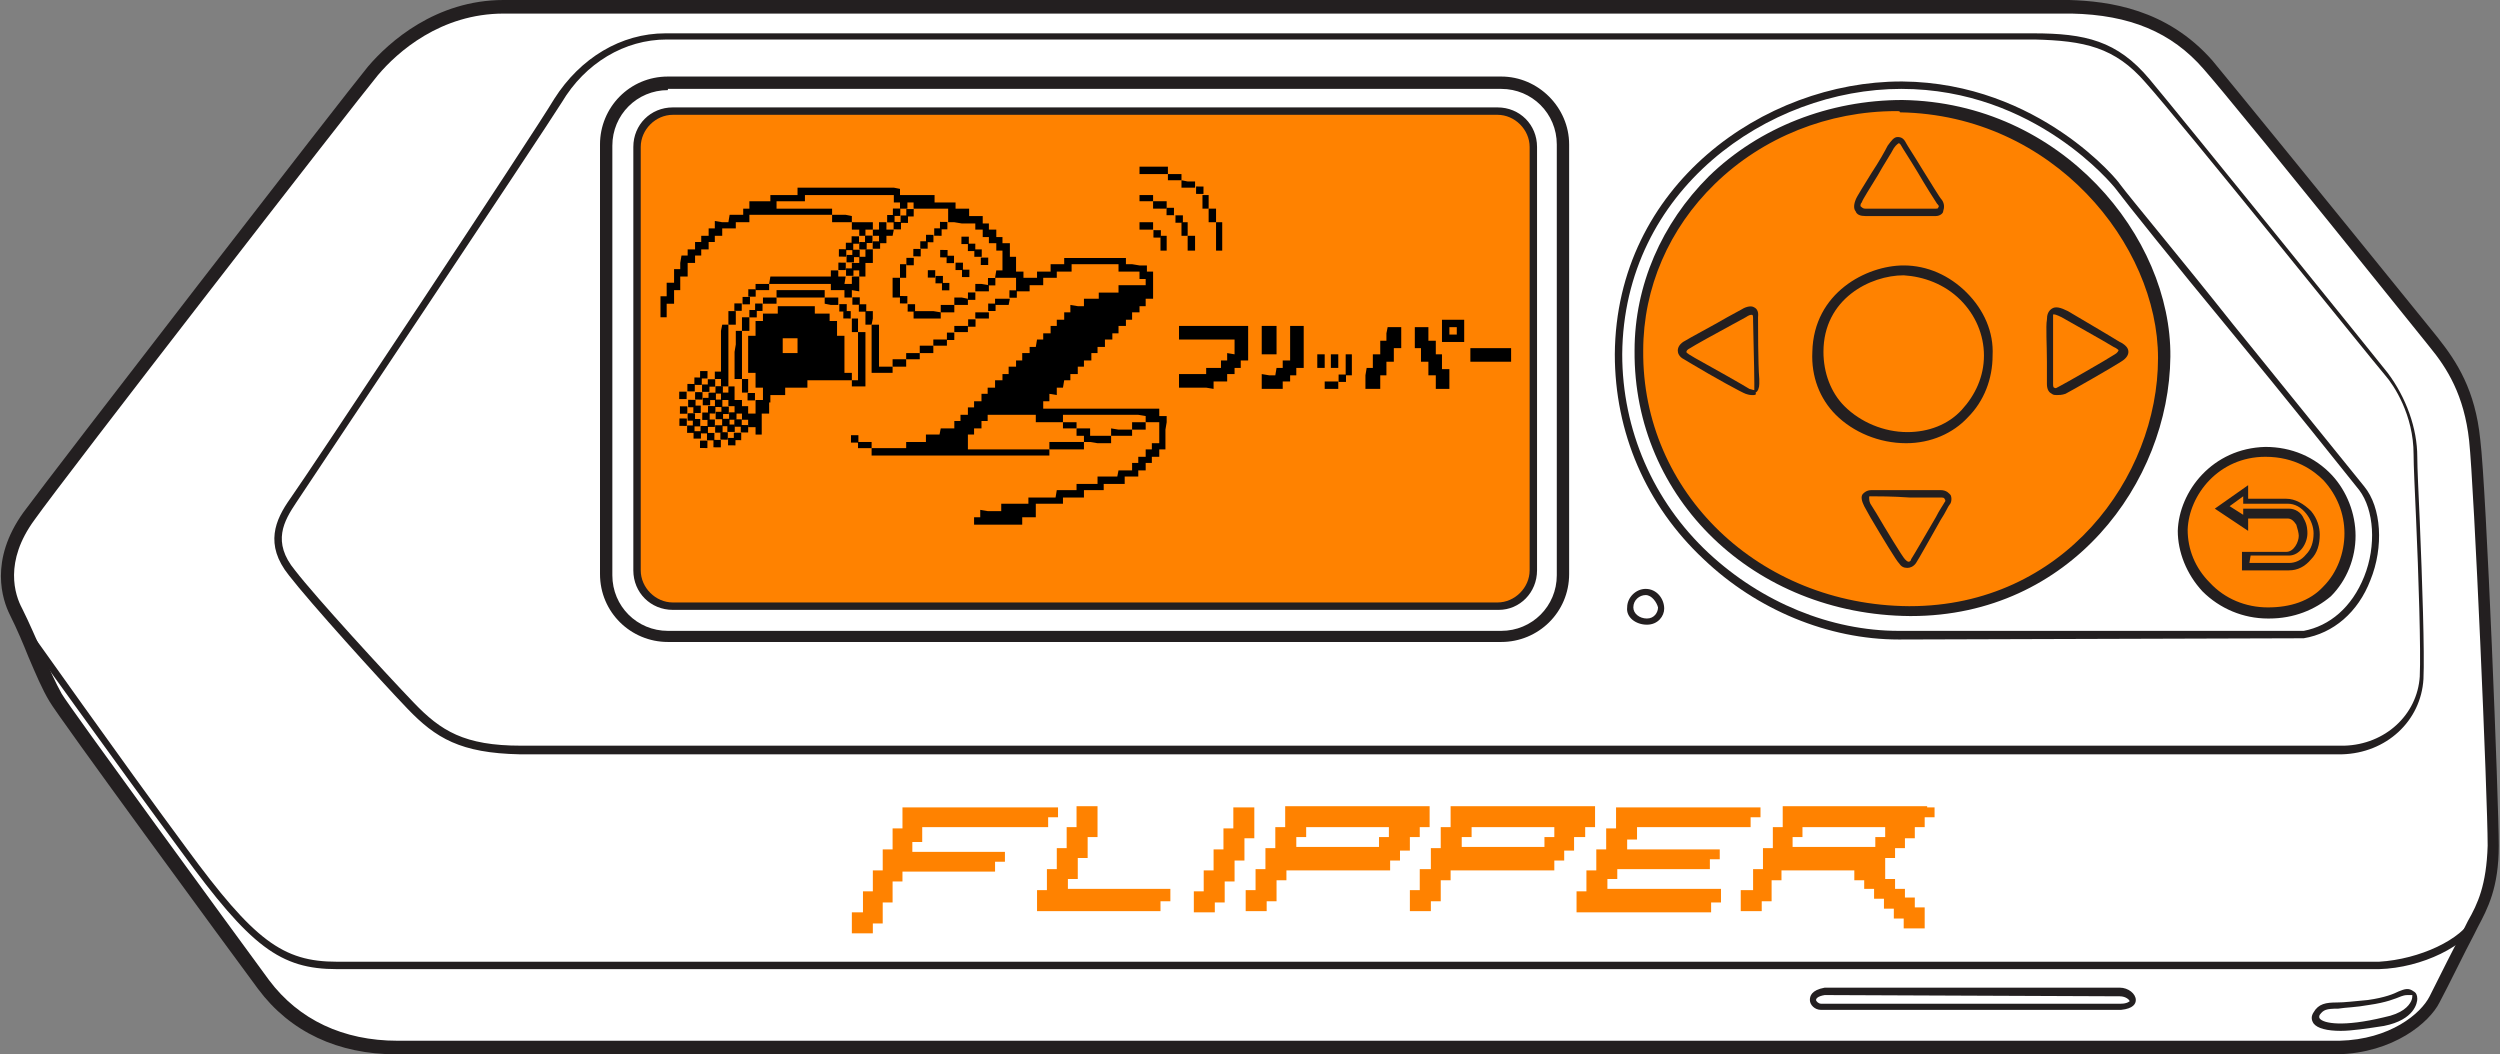 <?xml version="1.0" encoding="utf-8"?>
<!-- Generator: Adobe Illustrator 23.1.1, SVG Export Plug-In . SVG Version: 6.00 Build 0)  -->
<svg version="1.1" id="Слой_1" xmlns="http://www.w3.org/2000/svg" xmlns:xlink="http://www.w3.org/1999/xlink" x="0px" y="0px"
	 viewBox="0 0 202.5 85.4" style="enable-background:new 0 0 202.5 85.4;" xml:space="preserve">
<rect x="0" y="0" width="202.5" height="85.4" fill="#808080" stroke="none"/>
<style type="text/css">
	.st0{fill:#FFFFFF;}
	.st1{fill:#231F20;}
	.st2{fill:#FF8200;}
	.st3{display:none;}
	.st4{display:inline;fill:#FF8200;}
</style>
<g id="white">
	<g>
		<g>
			<path class="st0" d="M40.9,0.6h126.7c3.9,0.1,7.9,1,11.1,4.7C181.9,9,195.6,26,197,27.8s2.9,4.1,3.3,7.9
				c0.4,3.8,1.5,29.3,1.5,32.8c0,3.7-1.1,5.2-1.9,6.9c-0.8,1.5-2,4-2.8,5.5s-3.5,3.8-7.8,3.9H32.2c-4.6,0-8.4-1.7-10.9-5.1
				C18.8,76.4,5.1,57.5,4.5,56.5c-1-1.6-1.8-4.1-3.2-6.9c-0.9-1.8-1.3-4.6,1-7.8c2.4-3.2,25.8-33.6,27.9-36
				C32.3,3.3,35.9,0.5,40.9,0.6z"/>
			<path class="st1" d="M32.1,85.4c-4.7,0-8.6-1.8-11.2-5.3C18.6,77,4.6,57.9,4,56.8c-0.6-1-1.1-2.2-1.7-3.6c-0.4-1-0.9-2.2-1.5-3.4
				s-1.7-4.4,1.1-8.3c2.5-3.4,26-33.8,27.9-36.1c1.7-2,5.5-5.4,11-5.4h0.1h126.7c3.2,0.1,7.9,0.7,11.6,4.9c1.9,2.3,8.1,9.9,17.9,22
				l0.4,0.5c1.5,1.9,3,4.2,3.4,8.2c0.5,4,1.5,29.5,1.5,32.9c0,3.4-0.9,5.1-1.7,6.6c-0.1,0.2-0.2,0.4-0.3,0.6c-0.8,1.5-2,4-2.8,5.5
				c-0.8,1.6-3.7,4.1-8.3,4.2H32.2C32.2,85.4,32.1,85.4,32.1,85.4z M40.8,1.1c-5.1,0-8.6,3.1-10.2,5c-1.9,2.3-25.4,32.6-27.8,36
				c-2.5,3.4-1.6,6.1-1,7.2c0.6,1.2,1.1,2.4,1.6,3.5C4,54.2,4.5,55.3,5,56.2C5.5,57.1,19.3,76,21.8,79.4c2.4,3.2,6,4.9,10.4,4.9
				h157.3c4.1-0.1,6.6-2.2,7.3-3.6c0.8-1.6,2-4,2.8-5.5c0.1-0.2,0.2-0.4,0.3-0.6c0.8-1.4,1.5-2.9,1.6-6.1c0-3.9-1.1-29.1-1.5-32.8
				s-1.8-5.9-3.2-7.6l-0.4-0.5c-12.3-15.3-16.5-20.4-17.9-22c-2.6-3-6-4.4-10.7-4.5H41.1C40.9,1.1,40.8,1.1,40.8,1.1z"/>
		</g>
		<g>
			<path class="st1" d="M27.3,78.5c-4.6,0-7-1.8-12.6-9.5c-5.4-7.3-12.9-17.8-13-17.9l0.5-0.3c0.1,0.1,7.5,10.6,12.9,17.9
				c5.5,7.5,7.8,9.2,12.2,9.2h165.4c3.3-0.2,6.7-1.8,7.6-3.6l0.5,0.3c-1,2-4.6,3.8-8.1,3.9H27.3z"/>
		</g>
		<g>
			<path class="st0" d="M164.8,2.9c4,0,6.6,0.5,9.2,3.6s18,22.2,19.3,23.8c1.3,1.6,2.4,4,2.4,6.6s0.6,14.8,0.4,18
				c-0.2,3.3-2.9,5.7-6.4,5.8H42c-4.7-0.1-6.7-1.3-8.9-3.6c-2.2-2.4-7.9-8.5-9.6-10.7c-1.9-2.4-1-4.2,0.1-5.9
				C24.9,38.9,43.4,11,45.2,8.1c1.7-2.8,4.9-5.2,8.8-5.2L164.8,2.9z"/>
			<path class="st1" d="M42.1,61.1c-4.8-0.1-6.8-1.3-9.1-3.7s-7.9-8.6-9.6-10.8c-2-2.5-1.1-4.5,0.1-6.2C24.8,38.6,43.3,10.7,44.9,8
				c2.1-3.3,5.4-5.3,9-5.3l0,0h110.8c4.2,0,6.8,0.6,9.4,3.7c2.6,3.1,18.2,22.4,19.3,23.8c1.5,2,2.4,4.5,2.4,6.8
				c0,0.9,0.1,2.9,0.2,5.2c0.2,4.8,0.4,10.7,0.3,12.8c-0.2,3.4-3,6-6.6,6.1H42.1z M54,3.2c-3.4,0-6.6,1.9-8.5,5.1
				C43.8,11,25.2,38.9,24,40.7c-1,1.5-2,3.2-0.1,5.5c1.7,2.2,7.3,8.3,9.6,10.7c2.2,2.3,4.1,3.5,8.7,3.5h147.7
				c3.3-0.1,5.9-2.5,6.1-5.6c0.1-2.1-0.1-8.3-0.3-12.8c-0.1-2.3-0.2-4.3-0.2-5.2c0-3.2-1.6-5.6-2.3-6.4C192,29,176.5,9.7,173.8,6.7
				c-2.5-2.9-5-3.4-9-3.5L54,3.2L54,3.2z"/>
		</g>
		<g>
			<path class="st0" d="M191.3,39.6c2.5,3.2,0.8,11-4.7,11.9h-32.8c-11.3-0.1-22.8-9.4-22.7-22.7S142.7,7,154.1,7
				c10.4,0.1,16.8,7.3,17.4,8.2C173.4,17.7,189.1,36.8,191.3,39.6z"/>
			<path class="st1" d="M153.8,51.8c-5.7,0-11.5-2.4-15.8-6.5c-4.7-4.4-7.2-10.3-7.2-16.6C130.9,15,142.9,6.6,154,6.6h0.1
				c11.1,0.1,17.6,8.2,17.6,8.3c0.9,1.2,5,6.1,9.2,11.4c4.6,5.7,9.4,11.6,10.6,13.1l0,0c1.4,1.7,1.6,4.9,0.5,7.6
				c-1,2.6-3,4.3-5.4,4.7L153.8,51.8z M154,7.2c-10.8,0-22.5,8.2-22.6,21.5c0,6.1,2.5,11.9,7,16.1c4.3,4,9.9,6.3,15.4,6.3h32.8
				c2.1-0.4,3.9-1.9,4.9-4.4s0.8-5.4-0.4-7l0,0c-1.2-1.5-5.9-7.4-10.6-13.1c-4.3-5.2-8.3-10.2-9.2-11.4
				C171.2,15.1,164.9,7.2,154,7.2L154,7.2z"/>
		</g>
		<g>
			<path class="st0" d="M147.8,80.3h23.9c0.9,0,1.8,1.1,0.1,1.2h-24.3C146.8,81.5,146.2,80.6,147.8,80.3z"/>
			<path class="st1" d="M147.5,81.8c-0.5,0-0.9-0.4-0.9-0.8c0-0.3,0.1-0.8,1.2-1l0,0h23.9c0.7,0,1.3,0.5,1.3,1
				c0,0.3-0.2,0.7-1.2,0.8H147.5z M147.8,80.6c-0.6,0.1-0.7,0.3-0.7,0.4s0.2,0.3,0.4,0.3h24.3c0.5,0,0.7-0.2,0.7-0.2
				c0-0.1-0.3-0.4-0.8-0.4L147.8,80.6z"/>
		</g>
		<g>
			<path class="st0" d="M195.4,80.4c0.3,0.1,0.3,1.7-2.4,2.3c-4.1,1-6,0.3-5.4-0.7s1.3-0.4,4.2-0.9S194.7,80,195.4,80.4z"/>
			<path class="st1" d="M189.6,83.5c-1.1,0-1.9-0.2-2.2-0.6c-0.2-0.3-0.2-0.6,0-0.9c0.4-0.7,1-0.8,1.9-0.8c0.6,0,1.4-0.1,2.5-0.2
				c1.4-0.2,2.1-0.5,2.5-0.7c0.5-0.2,0.8-0.3,1.2,0c0.2,0.1,0.3,0.3,0.3,0.6c0,0.3-0.2,1.7-2.7,2.2
				C191.8,83.3,190.5,83.5,189.6,83.5z M195,80.6c-0.1,0-0.2,0-0.5,0.1c-0.5,0.2-1.2,0.5-2.6,0.7c-1.1,0.2-1.9,0.2-2.5,0.3
				c-1,0-1.2,0.1-1.5,0.5c-0.1,0.2,0,0.3,0,0.3c0.3,0.4,1.9,0.7,5.2-0.1c1.5-0.3,2-0.9,2.2-1.3c0.1-0.2,0.1-0.4,0.1-0.5
				C195.2,80.6,195.1,80.6,195,80.6z"/>
		</g>
		<g>
			<path class="st2" d="M154,8.6c12.2,0.2,21.3,10.3,21.3,20.4c-0.1,10.6-8.5,20.6-20.7,20.6c-12.2-0.1-22-9.2-21.9-21.1
				C132.8,17.1,142.7,8.4,154,8.6z"/>
			<path class="st1" d="M154.8,49.9h-0.1c-12.6-0.1-22.4-9.5-22.3-21.5c0-5.3,2.2-10.3,6-14.1c4.1-4,9.8-6.2,15.7-6.2l0,0
				c12.9,0.2,21.8,11.1,21.7,20.8C175.7,39.1,167.7,49.9,154.8,49.9z M153.6,9c-5.5,0-10.8,2.1-14.7,5.9c-3.7,3.6-5.8,8.4-5.8,13.5
				c-0.1,11.5,9.4,20.6,21.5,20.7h0.1c12.4,0,20.1-10.4,20.1-20.1c0-9.2-8.5-19.7-20.9-19.9C153.9,9,153.8,9,153.6,9z"/>
		</g>
		<g>
			<path class="st2" d="M183.4,36.5c4.3,0,6.9,3.5,6.9,6.7c0,3.1-2.2,6.4-6.6,6.4c-4.2-0.1-6.9-3.5-6.9-6.7
				C176.9,39.7,179.6,36.6,183.4,36.5z"/>
			<path class="st1" d="M183.8,50.1h-0.1c-2,0-3.9-0.8-5.3-2.2c-1.3-1.4-2-3.2-2-4.9c0.1-3.2,2.8-6.7,7.1-6.8l0,0
				c2.1,0,4,0.8,5.4,2.3c1.2,1.3,1.9,3.1,1.9,4.9c0,1.8-0.7,3.6-2,4.9C187.5,49.4,185.8,50.1,183.8,50.1z M183.5,37L183.5,37
				c-3.8,0-6.2,3.1-6.3,5.9c0,1.6,0.6,3.1,1.8,4.3c1.2,1.3,2.9,2,4.7,2s3.4-0.5,4.5-1.7c1.1-1.1,1.7-2.7,1.7-4.3s-0.6-3.1-1.7-4.3
				C187.4,38.1,185.9,37,183.5,37z"/>
		</g>
		<g>
			<path class="st1" d="M154.5,46c-0.3,0-0.5-0.1-0.7-0.4c-0.2-0.2-1.3-2-2.3-3.7L151,41c-0.2-0.4-0.3-0.8-0.1-1
				c0.1-0.1,0.3-0.3,0.7-0.3s1.8,0,3.1,0c1.1,0,2.2,0,2.5,0c0.5,0,0.7,0.3,0.8,0.4c0.1,0.2,0.1,0.6-0.1,0.8
				c-0.1,0.1-0.3,0.6-0.7,1.2c-0.9,1.6-1.8,3.2-2,3.5S154.7,46,154.5,46L154.5,46z M151.5,40.2c-0.1,0-0.1,0-0.1,0.1s0,0.3,0.1,0.5
				l0.5,0.8c0.7,1.2,2.1,3.5,2.3,3.7c0.1,0.1,0.2,0.2,0.3,0.2l0,0c0.1,0,0.2-0.1,0.2-0.2c0.2-0.3,1.3-2.2,2-3.4
				c0.3-0.6,0.6-1,0.7-1.2c0.1-0.1,0.1-0.2,0-0.3c0-0.1-0.2-0.1-0.3-0.1c-0.3,0-1.3,0-2.5,0C153.3,40.2,152,40.2,151.5,40.2
				L151.5,40.2L151.5,40.2z"/>
		</g>
		<g>
			<path class="st1" d="M142,32c-0.2,0-0.3,0-0.6-0.1s-2.5-1.3-4.5-2.5l-0.5-0.3c-0.4-0.2-0.5-0.5-0.5-0.7c0-0.3,0.2-0.6,0.6-0.8
				c0.3-0.2,2.2-1.2,3.4-1.9l1.1-0.6c0.3-0.2,0.8-0.4,1.1-0.2c0.4,0.2,0.3,0.7,0.3,0.8c0,0.6,0,3.8,0.1,5v0.4c0,0.3-0.1,0.6-0.3,0.7
				C142.3,32,142.1,32,142,32z M141.9,25.5c-0.1,0-0.2,0-0.5,0.2l-1.1,0.6c-1.3,0.7-3.1,1.7-3.4,1.9c-0.2,0.1-0.3,0.2-0.3,0.3
				c0,0.1,0.1,0.1,0.2,0.2l0.5,0.3c1.1,0.6,4.1,2.3,4.4,2.5c0.3,0.1,0.4,0.1,0.4,0.1s0-0.1,0-0.2V31c0-1.2-0.1-4.4-0.1-5h0.3H142
				C142,25.6,142,25.5,141.9,25.5L141.9,25.5z"/>
		</g>
		<g>
			<path class="st1" d="M166.6,32c-0.1,0-0.3,0-0.4-0.1c-0.2-0.1-0.4-0.3-0.4-0.8c0-0.3,0-1,0-1.8c0-1.3-0.1-2.9,0-3.4l0,0
				c0-0.4,0.1-0.7,0.4-0.9c0.3-0.2,0.7-0.1,1.3,0.2c0.5,0.3,3.4,2,4.2,2.5l0.2,0.1c0.3,0.2,0.5,0.4,0.5,0.7c0,0.2-0.1,0.5-0.6,0.8
				c-0.6,0.4-4.1,2.4-4.5,2.6C167,32,166.8,32,166.6,32z M166.3,25.9c0,0.6,0,2.1,0,3.4c0,0.8,0,1.5,0,1.8c0,0.1,0,0.3,0.1,0.3
				c0.1,0.1,0.2,0,0.4-0.1c0.4-0.2,3.9-2.2,4.5-2.6c0.2-0.1,0.3-0.3,0.3-0.3c0-0.1-0.1-0.1-0.2-0.2l-0.2-0.1
				c-0.8-0.5-3.7-2.1-4.2-2.4c-0.4-0.2-0.7-0.3-0.7-0.2C166.3,25.5,166.3,25.7,166.3,25.9L166.3,25.9z"/>
		</g>
		<g>
			<path class="st1" d="M156.8,17.5L156.8,17.5c-0.3,0-4,0-5.2,0h-0.5c-0.4,0-0.7-0.1-0.8-0.4c-0.1-0.1-0.2-0.4,0-0.9
				c0.1-0.3,0.7-1.2,1.3-2.2c0.6-0.9,1.1-1.8,1.3-2.2c0.3-0.4,0.5-0.7,0.8-0.7s0.5,0.1,0.7,0.5c0.1,0.2,0.7,1.1,1.3,2.1
				c0.7,1.1,1.4,2.3,1.6,2.5c0.2,0.3,0.2,0.6,0.1,0.9C157.4,17.3,157.1,17.5,156.8,17.5z M151.1,16.9h0.5c2.3,0,5,0,5.2,0
				c0.1,0,0.2,0,0.2-0.1c0.1-0.1,0-0.2-0.1-0.3c-0.2-0.3-0.9-1.4-1.6-2.6c-0.6-1-1.2-1.9-1.3-2.1c-0.1-0.2-0.2-0.2-0.2-0.2l0,0
				c0,0-0.2,0.1-0.4,0.4c-0.2,0.4-0.8,1.3-1.3,2.2c-0.6,1-1.2,1.9-1.3,2.2c-0.1,0.1-0.1,0.2-0.1,0.3C150.9,16.9,151,16.9,151.1,16.9
				L151.1,16.9z"/>
		</g>
		<g>
			<path class="st1" d="M185.4,46.2L185.4,46.2h-3.8v-1.5h3.6l0,0c0.6,0,1-0.8,1-1.3c0-0.2-0.1-0.6-0.2-0.9
				c-0.2-0.3-0.4-0.5-0.7-0.5h-3.2v1l-2.7-1.8l2.7-1.9v1.1h3.1c0.7,0,1.4,0.4,2,1c0.5,0.6,0.7,1.3,0.7,1.9c0,0.8-0.2,1.5-0.7,2
				C186.7,45.9,186.1,46.2,185.4,46.2z M182.2,45.6h3.2l0,0c0.5,0,1-0.2,1.4-0.7c0.4-0.4,0.6-1,0.6-1.7c0-0.5-0.2-1.1-0.6-1.6
				c-0.4-0.5-0.9-0.8-1.5-0.8h-3.6v-0.6l-1.1,0.8l1.1,0.7v-0.5h3.7c0.5,0,1,0.3,1.2,0.8c0.3,0.5,0.3,1,0.3,1.2
				c0,0.8-0.6,1.8-1.5,1.8l0,0h-3.1L182.2,45.6z"/>
		</g>
		<g>
			<path class="st0" d="M133.3,47.9c0.7,0,1.3,0.7,1.3,1.3c0,0.5-0.4,1.2-1.2,1.1s-1.4-0.5-1.4-1.2C132,48.5,132.5,47.9,133.3,47.9z
				"/>
			<path class="st1" d="M133.4,50.6L133.4,50.6c-0.9,0-1.7-0.6-1.6-1.4c0-0.8,0.7-1.5,1.5-1.5l0,0l0,0c0.9,0,1.5,0.8,1.5,1.6
				C134.8,49.9,134.3,50.6,133.4,50.6z M133.3,48.2c-0.5,0-1,0.4-1,1c0,0.5,0.5,0.9,1.1,0.9l0,0c0.6,0,0.9-0.5,0.9-0.9
				C134.2,48.8,133.8,48.2,133.3,48.2L133.3,48.2z"/>
		</g>
		<g>
			<path class="st1" d="M154.4,35.9L154.4,35.9c-2.2,0-4.3-0.9-5.7-2.3c-1.3-1.3-2-3.1-1.9-5.1c0.1-4.8,4.4-7,7.4-7l0,0l0,0
				c1.9,0,3.7,0.8,5.1,2.2c1.4,1.4,2.2,3.2,2.1,5.1c0,1.9-0.7,3.7-2,5C158.2,35.1,156.4,35.9,154.4,35.9z M154.2,22.3L154.2,22.3
				c-2.7,0-6.5,1.9-6.5,6.2c0,1.7,0.6,3.3,1.7,4.4c1.3,1.3,3.2,2.1,5.1,2.1l0,0c1.7,0,3.3-0.6,4.4-1.8c1.1-1.2,1.8-2.7,1.8-4.4
				c0-1.7-0.7-3.3-1.9-4.5C157.5,23,155.8,22.4,154.2,22.3z"/>
		</g>
		<g>
			<path class="st0" d="M121.6,51.5H54.1c-2.7,0-5-2.2-5-5V11.7c0-2.7,2.2-5,5-5h67.5c2.7,0,5,2.2,5,5v34.8
				C126.6,49.3,124.4,51.5,121.6,51.5z"/>
			<path class="st1" d="M121.6,52H54.1c-3,0-5.5-2.4-5.5-5.5V11.7c0-3,2.4-5.5,5.5-5.5h67.5c3,0,5.5,2.5,5.5,5.5v34.8
				C127.1,49.6,124.6,52,121.6,52z M54.1,7.3c-2.5,0-4.5,2-4.5,4.5v34.8c0,2.5,2,4.5,4.5,4.5h67.5c2.5,0,4.5-2,4.5-4.5V11.7
				c0-2.5-2-4.5-4.5-4.5H54.1V7.3z"/>
		</g>
		<g>
			<path class="st2" d="M121.4,49.1H54.5c-1.6,0-2.9-1.3-2.9-2.9V11.9c0-1.6,1.3-2.9,2.9-2.9h66.8c1.6,0,2.9,1.3,2.9,2.9v34.3
				C124.3,47.8,123,49.1,121.4,49.1z"/>
			<path class="st1" d="M121.4,49.4H54.5c-1.8,0-3.2-1.4-3.2-3.2V11.9c0-1.8,1.4-3.2,3.2-3.2h66.8c1.8,0,3.2,1.4,3.2,3.2v34.3
				C124.5,48,123.1,49.4,121.4,49.4z M54.5,9.3c-1.4,0-2.6,1.2-2.6,2.6v34.3c0,1.4,1.2,2.6,2.6,2.6h66.8c1.4,0,2.6-1.2,2.6-2.6V11.9
				c0-1.4-1.2-2.6-2.6-2.6C121.3,9.3,54.5,9.3,54.5,9.3z"/>
		</g>
	</g>
	<g id="dolphin_1_">
		<g>
			<polygon points="86.7,35.8 86.1,35.8 85.6,35.8 85,35.8 85,36.4 85.6,36.4 86.1,36.4 86.7,36.4 87.2,36.4 87.8,36.4 87.8,35.8 
				87.2,35.8 			"/>
		</g>
		<g>
			<polygon points="70,35.8 69.5,35.8 69.5,36.3 70,36.3 70.6,36.3 70.6,35.8 			"/>
		</g>
		<g>
			<rect x="59" y="35.5" transform="matrix(5.134373e-03 -1 1 5.134373e-03 23.169 94.89)" width="0.6" height="0.6"/>
		</g>
		<g>
			<rect x="57.8" y="35.6" transform="matrix(5.134373e-03 -1 1 5.134373e-03 21.891 93.848)" width="0.6" height="0.6"/>
		</g>
		<g>
			<rect x="56.7" y="35.6" transform="matrix(5.134373e-03 -1 1 5.134373e-03 20.808 92.806)" width="0.6" height="0.6"/>
		</g>
		<g>
			<polygon points="88.9,35.3 88.3,35.3 88.3,34.7 87.8,34.7 87.2,34.7 87.2,35.3 87.8,35.3 87.8,35.8 88.3,35.8 88.9,35.9 
				89.5,35.9 90,35.9 90,35.3 89.5,35.3 			"/>
		</g>
		<g>
			<rect x="68.9" y="35.2" transform="matrix(5.134373e-03 -1 1 5.134373e-03 33.375 104.57)" width="0.6" height="0.6"/>
		</g>
		<g>
			<rect x="59.4" y="35" transform="matrix(5.134373e-03 -1 1 5.134373e-03 24.133 94.871)" width="0.6" height="0.6"/>
		</g>
		<g>
			<rect x="58.4" y="35" transform="matrix(5.134373e-03 -1 1 5.134373e-03 23.051 93.829)" width="0.6" height="0.6"/>
		</g>
		<g>
			<rect x="57.2" y="35.1" transform="matrix(5.134373e-03 -1 1 5.134373e-03 21.87 92.687)" width="0.6" height="0.6"/>
		</g>
		<g>
			<rect x="56.2" y="35" transform="matrix(5.134373e-03 -1 1 5.134373e-03 20.888 91.546)" width="0.6" height="0.6"/>
		</g>
		<g>
			<polygon points="90.6,34.8 90,34.7 90,35.3 90.6,35.3 91.1,35.3 91.7,35.3 91.7,34.8 91.1,34.8 			"/>
		</g>
		<g>
			<rect x="60" y="34.4" transform="matrix(5.134373e-03 -1 1 5.134373e-03 25.294 94.85)" width="0.6" height="0.6"/>
		</g>
		<g>
			<rect x="59" y="34.4" transform="matrix(5.134373e-03 -1 1 5.134373e-03 24.212 93.808)" width="0.6" height="0.6"/>
		</g>
		<g>
			<rect x="57.9" y="34.5" transform="matrix(5.134373e-03 -1 1 5.134373e-03 23.13 92.766)" width="0.6" height="0.6"/>
		</g>
		<g>
			<rect x="56.7" y="34.5" transform="matrix(5.134373e-03 -1 1 5.134373e-03 21.951 91.625)" width="0.6" height="0.6"/>
		</g>
		<g>
			<rect x="55.7" y="34.5" transform="matrix(5.134373e-03 -1 1 5.134373e-03 20.869 90.583)" width="0.6" height="0.6"/>
		</g>
		<g>
			<polygon points="91.7,34.2 91.7,34.8 92.2,34.8 92.8,34.8 92.8,34.2 92.2,34.2 			"/>
		</g>
		<g>
			<polygon points="86.7,34.7 87.2,34.7 87.2,34.2 86.7,34.2 86.1,34.2 86.1,34.7 			"/>
		</g>
		<g>
			<rect x="59.5" y="33.9" transform="matrix(5.134373e-03 -1 1 5.134373e-03 25.274 93.889)" width="0.6" height="0.6"/>
		</g>
		<g>
			<rect x="58.5" y="34" transform="matrix(5.134373e-03 -1 1 5.134373e-03 24.191 92.847)" width="0.6" height="0.6"/>
		</g>
		<g>
			<rect x="57.3" y="34" transform="matrix(5.134373e-03 -1 1 5.134373e-03 23.01 91.705)" width="0.6" height="0.6"/>
		</g>
		<g>
			<rect x="56.1" y="33.9" transform="matrix(5.134373e-03 -1 1 5.134373e-03 21.93 90.464)" width="0.6" height="0.6"/>
		</g>
		<g>
			<rect x="55.1" y="33.9" transform="matrix(5.134373e-03 -1 1 5.134373e-03 20.848 89.422)" width="0.6" height="0.6"/>
		</g>
		<g>
			<rect x="59" y="33.4" transform="matrix(5.134373e-03 -1 1 5.134373e-03 25.352 92.826)" width="0.6" height="0.6"/>
		</g>
		<g>
			<rect x="58" y="33.4" transform="matrix(5.134373e-03 -1 1 5.134373e-03 24.27 91.784)" width="0.6" height="0.6"/>
		</g>
		<g>
			<rect x="56.9" y="33.4" transform="matrix(5.134373e-03 -1 1 5.134373e-03 23.19 90.743)" width="0.6" height="0.6"/>
		</g>
		<g>
			<rect x="55.7" y="33.4" transform="matrix(5.134373e-03 -1 1 5.134373e-03 22.01 89.601)" width="0.6" height="0.6"/>
		</g>
		<g>
			<polygon points="93.9,33.1 93.3,33.1 92.8,33.1 92.2,33.1 91.7,33.1 91.1,33.1 90.6,33.1 90,33.1 89.5,33.1 88.9,33.1 88.4,33.1 
				87.8,33.1 87.2,33.1 86.7,33.1 86.1,33.1 85.6,33.1 85,33.1 84.5,33.1 84.5,32.5 85,32.5 85,31.9 85.6,32 85.6,31.4 86.1,31.4 
				86.2,30.8 86.7,30.8 86.7,30.3 87.3,30.3 87.3,29.7 87.8,29.7 87.8,29.2 88.4,29.2 88.4,28.6 88.9,28.6 88.9,28.1 89.5,28.1 
				89.5,27.5 90.1,27.5 90.1,27 90.6,27 90.6,26.4 91.2,26.4 91.2,25.9 91.7,25.9 91.7,25.3 92.3,25.3 92.3,24.8 92.8,24.8 
				92.8,24.2 93.4,24.2 93.4,23.7 93.4,23.1 93.4,22.6 93.4,22 92.9,22 92.9,21.5 92.3,21.5 91.7,21.4 91.2,21.4 91.2,20.9 
				90.6,20.9 90.1,20.9 89.5,20.9 89,20.9 88.4,20.9 87.9,20.9 87.3,20.9 86.8,20.9 86.2,20.9 86.2,21.4 85.6,21.4 85.1,21.4 
				85.1,22 84.5,22 84,22 84,22.5 83.4,22.5 82.9,22.5 82.9,22 82.3,22 82.3,21.4 82.3,20.8 81.8,20.8 81.8,20.3 81.8,19.7 
				81.2,19.7 81.2,19.2 80.7,19.2 80.7,18.6 80.1,18.6 80.1,18.1 79.6,18.1 79.6,17.5 79,17.5 78.5,17.5 78.5,16.9 77.9,16.9 
				77.4,16.9 77.4,16.4 76.8,16.4 76.2,16.4 75.7,16.4 75.7,15.8 75.1,15.8 74.6,15.8 74,15.8 73.5,15.8 72.9,15.8 72.9,15.3 
				72.4,15.2 71.8,15.2 71.3,15.2 70.7,15.2 70.2,15.2 69.6,15.2 69,15.2 68.5,15.2 67.9,15.2 67.4,15.2 66.8,15.2 66.3,15.2 
				65.7,15.2 65.2,15.2 64.6,15.2 64.6,15.8 64,15.8 63.5,15.8 62.9,15.8 62.4,15.8 62.4,16.3 61.8,16.3 61.3,16.3 60.7,16.3 
				60.7,16.9 60.2,16.9 60.2,17.4 59.6,17.4 59.1,17.4 59,18 58.5,18 57.9,17.9 57.9,18.5 57.4,18.5 57.4,19.1 56.8,19.1 56.8,19.6 
				56.3,19.6 56.3,20.2 55.7,20.2 55.7,20.7 55.2,20.7 55.1,21.3 55.1,21.8 54.6,21.8 54.6,22.4 54.6,22.9 54,22.9 54,23.5 54,24 
				53.5,24 53.5,24.6 53.5,25.1 53.5,25.7 54,25.7 54,25.1 54,24.6 54.6,24.6 54.6,24 54.6,23.5 55.1,23.5 55.1,22.9 55.1,22.4 
				55.7,22.4 55.7,21.8 55.7,21.3 56.3,21.3 56.3,20.7 56.8,20.7 56.8,20.2 57.4,20.2 57.4,19.6 57.9,19.6 57.9,19.1 58.5,19.1 
				58.5,18.5 59,18.5 59.6,18.5 59.6,18 60.2,18 60.7,18 60.7,17.4 61.3,17.4 61.8,17.4 62.4,17.4 62.9,17.4 63.5,17.4 64,17.4 
				64.6,17.4 65.1,17.4 65.7,17.4 66.3,17.4 66.8,17.4 67.4,17.4 67.4,16.9 66.8,16.9 66.3,16.9 65.7,16.9 65.2,16.9 64.6,16.9 
				64,16.9 63.5,16.9 62.9,16.9 62.9,16.3 63.5,16.3 64,16.3 64.6,16.3 65.2,16.3 65.2,15.8 65.7,15.8 66.3,15.8 66.8,15.8 
				67.4,15.8 67.9,15.8 68.5,15.8 69,15.8 69.6,15.8 70.1,15.8 70.7,15.8 71.3,15.8 71.8,15.8 72.4,15.8 72.4,16.4 72.9,16.4 
				72.9,16.9 73.5,16.9 73.5,16.4 74,16.4 74,16.9 74.6,16.9 75.1,16.9 75.7,16.9 76.2,16.9 76.8,16.9 76.8,17.5 76.8,18 77.3,18 
				77.9,18.1 78.5,18.1 79,18.1 79,18.6 79.6,18.6 79.6,19.2 80.1,19.2 80.1,19.7 80.7,19.7 80.7,20.3 81.2,20.3 81.2,20.8 
				81.2,21.4 81.2,21.9 80.7,21.9 80.6,22.5 81.2,22.5 81.8,22.5 82.3,22.5 82.3,23.1 82.3,23.6 82.9,23.6 83.4,23.6 83.4,23.1 
				84,23.1 84.5,23.1 84.5,22.5 85.1,22.5 85.6,22.5 85.6,22 86.2,22 86.8,22 86.8,21.4 87.3,21.4 87.9,21.4 88.4,21.4 89,21.4 
				89.5,21.4 90.1,21.4 90.6,21.4 90.6,22 91.2,22 91.7,22 92.3,22 92.3,22.6 92.8,22.6 92.8,23.1 92.3,23.1 91.7,23.1 91.2,23.1 
				90.6,23.1 90.6,23.7 90.1,23.7 89.5,23.7 89,23.7 89,24.2 88.4,24.2 87.8,24.2 87.8,24.8 87.3,24.8 86.7,24.7 86.7,25.3 
				86.2,25.3 86.2,25.9 85.6,25.9 85.6,26.4 85.1,26.4 85.1,27 84.5,27 84.5,27.5 84,27.5 83.9,28.1 83.4,28.1 83.4,28.6 82.8,28.6 
				82.8,29.2 82.3,29.2 82.3,29.7 81.7,29.7 81.7,30.3 81.2,30.3 81.2,30.8 80.6,30.8 80.6,31.4 80,31.4 80,31.9 79.5,31.9 
				79.5,32.5 78.9,32.5 78.9,33 78.4,33 78.4,33.6 77.8,33.6 77.8,34.1 77.3,34.1 77.3,34.7 76.7,34.7 76.2,34.7 76.1,35.2 
				75.6,35.2 75,35.2 75,35.8 74.5,35.8 73.9,35.8 73.4,35.8 73.4,36.3 72.8,36.3 72.3,36.3 71.7,36.3 71.2,36.3 70.6,36.3 
				70.6,36.9 71.1,36.9 71.7,36.9 72.3,36.9 72.8,36.9 73.4,36.9 73.9,36.9 74.5,36.9 75,36.9 75.6,36.9 76.1,36.9 76.7,36.9 
				77.2,36.9 77.8,36.9 78.4,36.9 78.9,36.9 79.5,36.9 80,36.9 80.6,36.9 81.1,36.9 81.7,36.9 82.2,36.9 82.8,36.9 83.3,36.9 
				83.9,36.9 84.5,36.9 85,36.9 85,36.4 84.5,36.4 83.9,36.4 83.4,36.4 82.8,36.4 82.2,36.4 81.7,36.4 81.1,36.4 80.6,36.4 80,36.4 
				79.5,36.4 78.9,36.4 78.4,36.4 78.4,35.8 78.4,35.2 78.9,35.2 78.9,34.7 79.5,34.7 79.5,34.1 80,34.1 80,33.6 80.6,33.6 
				81.1,33.6 81.7,33.6 82.3,33.6 82.8,33.6 83.4,33.6 83.9,33.6 83.9,34.2 84.5,34.2 85,34.2 85.6,34.2 86.1,34.2 86.1,33.6 
				86.7,33.6 87.2,33.6 87.8,33.6 88.4,33.6 88.9,33.6 89.5,33.6 90,33.6 90.6,33.6 91.1,33.6 91.7,33.6 92.2,33.6 92.8,33.7 
				92.8,34.2 93.3,34.2 93.9,34.2 93.9,34.8 93.9,35.3 93.9,35.9 93.3,35.9 93.3,36.4 92.8,36.4 92.8,37 92.2,37 92.2,37.5 
				91.7,37.5 91.7,38.1 91.1,38.1 90.6,38.1 90.5,38.6 90,38.6 89.4,38.6 88.9,38.6 88.9,39.2 88.3,39.2 87.8,39.2 87.2,39.2 
				87.2,39.7 86.7,39.7 86.1,39.7 85.6,39.7 85.5,40.3 85,40.3 84.4,40.3 83.9,40.3 83.3,40.3 83.3,40.8 82.8,40.8 82.2,40.8 
				81.7,40.8 81.1,40.8 81.1,41.4 80.6,41.4 80,41.4 79.4,41.3 79.4,41.9 78.9,41.9 78.9,42.5 79.4,42.5 80,42.5 80.5,42.5 
				81.1,42.5 81.7,42.5 82.2,42.5 82.8,42.5 82.8,41.9 83.3,41.9 83.9,41.9 83.9,41.4 83.9,40.8 84.4,40.8 85,40.8 85.5,40.8 
				86.1,40.8 86.1,40.3 86.7,40.3 87.2,40.3 87.8,40.3 87.8,39.7 88.3,39.7 88.9,39.7 89.4,39.7 89.4,39.2 90,39.2 90.5,39.2 
				91.1,39.2 91.1,38.6 91.7,38.6 92.2,38.6 92.2,38.1 92.8,38.1 92.8,37.5 93.3,37.5 93.3,37 93.9,37 93.9,36.4 94.4,36.4 
				94.4,35.9 94.4,35.3 94.4,34.8 94.5,34.2 94.5,33.7 93.9,33.7 			"/>
		</g>
		<g>
			<rect x="58.4" y="32.9" transform="matrix(5.134373e-03 -1 1 5.134373e-03 25.233 91.765)" width="0.6" height="0.6"/>
		</g>
		<g>
			<rect x="57.4" y="32.9" transform="matrix(5.134373e-03 -1 1 5.134373e-03 24.151 90.723)" width="0.6" height="0.6"/>
		</g>
		<g>
			<rect x="56.2" y="32.8" transform="matrix(5.134373e-03 -1 1 5.134373e-03 23.071 89.482)" width="0.6" height="0.6"/>
		</g>
		<g>
			<rect x="55" y="32.9" transform="matrix(5.134373e-03 -1 1 5.134373e-03 21.89 88.341)" width="0.6" height="0.6"/>
		</g>
		<g>
			<rect x="57.9" y="32.3" transform="matrix(5.134373e-03 -1 1 5.134373e-03 25.312 90.702)" width="0.6" height="0.6"/>
		</g>
		<g>
			<rect x="56.9" y="32.3" transform="matrix(5.134373e-03 -1 1 5.134373e-03 24.33 89.561)" width="0.6" height="0.6"/>
		</g>
		<g>
			<rect x="55.7" y="32.4" transform="matrix(5.134373e-03 -1 1 5.134373e-03 23.052 88.519)" width="0.6" height="0.6"/>
		</g>
		<g>
			<rect x="60.5" y="31.8" transform="matrix(5.134373e-03 -1 1 5.134373e-03 28.44 92.767)" width="0.6" height="0.6"/>
		</g>
		<g>
			<polygon points="58.4,31.8 58.4,32.4 59,32.4 59,32.9 59.5,32.9 59.5,33.5 60.1,33.5 60.1,34 60.6,34 60.6,34.6 61.2,34.6 
				61.2,35.2 61.7,35.2 61.7,34.6 61.7,34 61.7,33.5 62.3,33.5 62.3,32.9 62.3,32.4 61.7,32.4 61.2,32.4 61.2,32.9 61.2,33.5 
				60.6,33.5 60.6,32.9 60.1,32.9 60.1,32.4 59.5,32.4 59.5,31.8 59.5,31.3 59,31.3 59,31.8 			"/>
		</g>
		<g>
			<rect x="57.3" y="31.8" transform="matrix(5.134373e-03 -1 1 5.134373e-03 25.294 89.542)" width="0.6" height="0.6"/>
		</g>
		<g>
			<rect x="56.3" y="31.8" transform="matrix(5.134373e-03 -1 1 5.134373e-03 24.212 88.5)" width="0.6" height="0.6"/>
		</g>
		<g>
			<rect x="55" y="31.7" transform="matrix(5.134373e-03 -1 1 5.134373e-03 23.033 87.16)" width="0.6" height="0.6"/>
		</g>
		<g>
			<rect x="57.9" y="31.3" transform="matrix(5.134373e-03 -1 1 5.134373e-03 26.354 89.62)" width="0.6" height="0.6"/>
		</g>
		<g>
			<rect x="56.9" y="31.2" transform="matrix(5.134373e-03 -1 1 5.134373e-03 25.372 88.479)" width="0.6" height="0.6"/>
		</g>
		<g>
			<rect x="55.7" y="31.1" transform="matrix(5.134373e-03 -1 1 5.134373e-03 24.291 87.24)" width="0.6" height="0.6"/>
		</g>
		<g>
			<polygon points="60.6,30.7 60.1,30.7 60.1,31.3 60.1,31.8 60.6,31.8 60.6,31.3 			"/>
		</g>
		<g>
			<rect x="57.3" y="30.7" transform="matrix(5.134373e-03 -1 1 5.134373e-03 26.336 88.46)" width="0.6" height="0.6"/>
		</g>
		<g>
			<rect x="56.3" y="30.6" transform="matrix(5.134373e-03 -1 1 5.134373e-03 25.354 87.319)" width="0.6" height="0.6"/>
		</g>
		<g>
			<path d="M68.4,30.2v-0.6V29v-0.6v-0.6v-0.6h-0.6v-0.6V26h-0.6v-0.6h-0.6H66v-0.6h-0.6h-0.6h-0.6h-0.6H63v0.6h-0.6h-0.6V26h-0.6
				v0.6v0.6h-0.6v0.6v0.6V29v0.6v0.6h0.6v0.6v0.6h0.6V32v0.6h0.6V32H63h0.6v-0.6h0.6h0.6h0.6v-0.6H66h0.6h0.6h0.6h0.6H69v-0.6
				L68.4,30.2z M63.4,28v-0.6H64h0.6V28v0.6H64h-0.6V28z"/>
		</g>
		<g>
			<rect x="56.7" y="30" transform="matrix(5.134373e-03 -1 1 5.134373e-03 26.415 87.2)" width="0.6" height="0.6"/>
		</g>
		<g>
			<polygon points="71.2,29.7 71.2,29.1 71.2,28.6 71.2,28 71.2,27.4 71.2,26.9 71.2,26.3 70.6,26.3 70.6,26.9 70.6,27.4 70.6,28 
				70.6,28.5 70.6,29.1 70.6,29.7 70.6,30.2 71.2,30.2 71.7,30.2 72.3,30.2 72.3,29.7 71.7,29.7 			"/>
		</g>
		<g>
			<polygon points="60.1,29.6 60.1,29 60.1,28.5 60.1,27.9 60.1,27.4 60.1,26.8 59.6,26.8 59.6,27.4 59.6,27.9 59.5,28.5 59.5,29 
				59.5,29.6 59.5,30.2 59.5,30.7 60.1,30.7 60.1,30.2 			"/>
		</g>
		<g>
			<polygon points="72.3,29.1 72.3,29.7 72.8,29.7 73.4,29.7 73.4,29.1 72.9,29.1 			"/>
		</g>
		<g>
			<polygon points="73.4,28.6 73.4,29.1 74,29.1 74.5,29.1 74.5,28.6 74,28.6 			"/>
		</g>
		<g>
			<polygon points="74.5,28 74.5,28.6 75.1,28.6 75.6,28.6 75.6,28 75.1,28 			"/>
		</g>
		<g>
			<polygon points="75.6,27.5 75.6,28 76.2,28 76.7,28 76.7,27.5 76.2,27.5 			"/>
		</g>
		<g>
			<polygon points="69.5,28 69.5,28.5 69.5,29.1 69.5,29.7 69.5,30.2 69.5,30.8 69,30.8 69,31.3 69.5,31.3 70.1,31.3 70.1,30.8 
				70.1,30.2 70.1,29.7 70.1,29.1 70.1,28.5 70.1,28 70.1,27.4 70.1,26.9 69.5,26.9 69.5,27.4 			"/>
		</g>
		<g>
			<rect x="76.7" y="26.9" transform="matrix(5.134373e-03 -1 1 5.134373e-03 49.404 104.101)" width="0.6" height="0.6"/>
		</g>
		<g>
			<polygon points="77.3,26.4 77.3,26.9 77.9,26.9 78.4,26.9 78.4,26.4 77.9,26.4 			"/>
		</g>
		<g>
			<polygon points="69,26.9 69.5,26.9 69.5,26.3 69.5,25.8 69,25.8 69,26.3 			"/>
		</g>
		<g>
			<polygon points="60.7,26.3 60.7,25.7 60.1,25.7 60.1,26.3 60.1,26.8 60.7,26.8 			"/>
		</g>
		<g>
			<polygon points="58.4,26.8 58.4,27.4 58.4,27.9 58.4,28.5 58.4,29 58.4,29.6 58.4,30.1 57.9,30.1 57.9,30.7 58.4,30.7 58.4,31.3 
				59,31.3 59,30.7 59,30.2 59,29.6 59,29 59,28.5 59,27.9 59,27.4 59,26.8 59,26.3 58.5,26.3 			"/>
		</g>
		<g>
			<rect x="78.4" y="25.8" transform="matrix(5.134373e-03 -1 1 5.134373e-03 52.215 104.731)" width="0.6" height="0.6"/>
		</g>
		<g>
			<polygon points="79,25.3 79,25.8 79.5,25.8 80.1,25.8 80.1,25.3 79.5,25.3 			"/>
		</g>
		<g>
			<polygon points="75.1,25.2 74.5,25.2 74,25.2 74,25.8 74.5,25.8 75.1,25.8 75.6,25.8 76.2,25.8 76.2,25.3 75.6,25.2 			"/>
		</g>
		<g>
			<polygon points="70.7,25.2 70.1,25.2 70.1,25.8 70.1,26.3 70.6,26.3 70.7,25.8 			"/>
		</g>
		<g>
			<rect x="68.4" y="25.2" transform="matrix(5.134373e-03 -1 1 5.134373e-03 42.757 94.067)" width="0.6" height="0.6"/>
		</g>
		<g>
			<rect x="60.7" y="25.1" transform="matrix(5.134373e-03 -1 1 5.134373e-03 35.286 86.278)" width="0.6" height="0.6"/>
		</g>
		<g>
			<polygon points="59,25.7 59,26.3 59.6,26.3 59.6,25.7 59.6,25.2 59,25.2 			"/>
		</g>
		<g>
			<rect x="80.1" y="24.6" transform="matrix(5.134373e-03 -1 1 5.134373e-03 55.029 105.162)" width="0.6" height="0.6"/>
		</g>
		<g>
			<polygon points="76.2,24.7 76.2,25.3 76.8,25.3 77.3,25.3 77.3,24.7 76.8,24.7 			"/>
		</g>
		<g>
			<rect x="73.5" y="24.7" transform="matrix(5.134373e-03 -1 1 5.134373e-03 48.442 98.613)" width="0.6" height="0.6"/>
		</g>
		<g>
			<rect x="69.6" y="24.6" transform="matrix(5.134373e-03 -1 1 5.134373e-03 44.608 94.718)" width="0.6" height="0.6"/>
		</g>
		<g>
			<rect x="68" y="24.7" transform="matrix(5.134373e-03 -1 1 5.134373e-03 42.935 93.105)" width="0.6" height="0.6"/>
		</g>
		<g>
			<rect x="61.2" y="24.6" transform="matrix(5.134373e-03 -1 1 5.134373e-03 36.249 86.258)" width="0.6" height="0.6"/>
		</g>
		<g>
			<rect x="59.5" y="24.5" transform="matrix(5.134373e-03 -1 1 5.134373e-03 34.675 84.547)" width="0.6" height="0.6"/>
		</g>
		<g>
			<polygon points="80.6,24.2 80.6,24.7 81.2,24.7 81.7,24.7 81.8,24.2 81.2,24.2 			"/>
		</g>
		<g>
			<polygon points="77.3,24.1 77.3,24.7 77.9,24.7 78.4,24.7 78.4,24.2 77.9,24.1 			"/>
		</g>
		<g>
			<rect x="72.9" y="24" transform="matrix(5.134373e-03 -1 1 5.134373e-03 48.52 97.354)" width="0.6" height="0.6"/>
		</g>
		<g>
			<rect x="69" y="24.1" transform="matrix(5.134373e-03 -1 1 5.134373e-03 44.587 93.557)" width="0.6" height="0.6"/>
		</g>
		<g>
			<polygon points="67.3,24.7 67.9,24.7 67.9,24.1 67.3,24.1 66.8,24.1 66.8,24.6 			"/>
		</g>
		<g>
			<polygon points="62.9,24.6 62.9,24.1 62.3,24.1 61.8,24.1 61.8,24.6 62.3,24.6 			"/>
		</g>
		<g>
			<rect x="60.1" y="24.1" transform="matrix(5.134373e-03 -1 1 5.134373e-03 35.737 84.626)" width="0.6" height="0.6"/>
		</g>
		<g>
			<rect x="81.8" y="23.5" transform="matrix(5.134373e-03 -1 1 5.134373e-03 57.842 105.793)" width="0.6" height="0.6"/>
		</g>
		<g>
			<rect x="78.4" y="23.7" transform="matrix(5.134373e-03 -1 1 5.134373e-03 54.3 102.567)" width="0.6" height="0.6"/>
		</g>
		<g>
			<polygon points="64,24.1 64.6,24.1 65.1,24.1 65.7,24.1 66.2,24.1 66.8,24.1 66.8,23.5 66.2,23.5 65.7,23.5 65.1,23.5 64.6,23.5 
				64,23.5 63.5,23.5 62.9,23.5 62.9,24.1 63.5,24.1 			"/>
		</g>
		<g>
			<rect x="60.6" y="23.5" transform="matrix(5.134373e-03 -1 1 5.134373e-03 36.799 84.507)" width="0.6" height="0.6"/>
		</g>
		<g>
			<polygon points="79,23 79,23.6 79.5,23.6 80.1,23.6 80.1,23.1 79.5,23 			"/>
		</g>
		<g>
			<rect x="76.3" y="23" transform="matrix(5.134373e-03 -1 1 5.134373e-03 52.906 99.697)" width="0.6" height="0.6"/>
		</g>
		<g>
			<polygon points="72.9,23 72.9,22.5 72.3,22.5 72.3,23 72.3,23.6 72.3,24.1 72.9,24.1 72.9,23.6 			"/>
		</g>
		<g>
			<polygon points="69.6,23.6 69.6,23 69.6,22.4 69,22.4 69,23 68.4,23 68.5,22.4 67.9,22.4 67.9,21.9 67.3,21.9 67.3,22.4 
				66.8,22.4 66.2,22.4 65.7,22.4 65.1,22.4 64.6,22.4 64,22.4 63.5,22.4 62.9,22.4 62.4,22.4 62.3,23 62.9,23 63.5,23 64,23 
				64.6,23 65.1,23 65.7,23 66.2,23 66.8,23 67.3,23 67.3,23.5 67.9,23.5 68.4,23.5 68.4,24.1 69,24.1 69,23.5 			"/>
		</g>
		<g>
			<polygon points="61.2,23 61.2,23.5 61.8,23.5 62.3,23.5 62.3,23 61.8,23 			"/>
		</g>
		<g>
			<rect x="80" y="22.5" transform="matrix(5.134373e-03 -1 1 5.134373e-03 57.113 103)" width="0.6" height="0.6"/>
		</g>
		<g>
			<rect x="75.8" y="22.4" transform="matrix(5.134373e-03 -1 1 5.134373e-03 52.985 98.634)" width="0.6" height="0.6"/>
		</g>
		<g>
			<rect x="77.9" y="21.9" transform="matrix(5.134373e-03 -1 1 5.134373e-03 55.62 100.227)" width="0.6" height="0.6"/>
		</g>
		<g>
			<rect x="75.2" y="21.9" transform="matrix(5.134373e-03 -1 1 5.134373e-03 52.866 97.573)" width="0.6" height="0.6"/>
		</g>
		<g>
			<polygon points="73.4,21.9 73.4,21.4 72.9,21.4 72.9,21.9 72.9,22.5 73.4,22.5 			"/>
		</g>
		<g>
			<rect x="68.5" y="21.8" transform="matrix(5.134373e-03 -1 1 5.134373e-03 46.377 90.725)" width="0.6" height="0.6"/>
		</g>
		<g>
			<rect x="77.4" y="21.3" transform="matrix(5.134373e-03 -1 1 5.134373e-03 55.7 99.165)" width="0.6" height="0.6"/>
		</g>
		<g>
			<rect x="67.9" y="21.3" transform="matrix(5.134373e-03 -1 1 5.134373e-03 46.258 89.663)" width="0.6" height="0.6"/>
		</g>
		<g>
			<rect x="79.4" y="20.9" transform="matrix(5.134373e-03 -1 1 5.134373e-03 58.136 100.757)" width="0.6" height="0.6"/>
		</g>
		<g>
			<rect x="76.7" y="20.7" transform="matrix(5.134373e-03 -1 1 5.134373e-03 55.58 97.905)" width="0.6" height="0.6"/>
		</g>
		<g>
			<rect x="73.4" y="20.9" transform="matrix(5.134373e-03 -1 1 5.134373e-03 52.139 94.778)" width="0.6" height="0.6"/>
		</g>
		<g>
			<rect x="68.6" y="20.7" transform="matrix(5.134373e-03 -1 1 5.134373e-03 47.518 89.743)" width="0.6" height="0.6"/>
		</g>
		<g>
			<rect x="78.9" y="20.2" transform="matrix(5.134373e-03 -1 1 5.134373e-03 58.315 99.596)" width="0.6" height="0.6"/>
		</g>
		<g>
			<rect x="76.2" y="20.2" transform="matrix(5.134373e-03 -1 1 5.134373e-03 55.561 96.942)" width="0.6" height="0.6"/>
		</g>
		<g>
			<rect x="74" y="20.2" transform="matrix(5.134373e-03 -1 1 5.134373e-03 53.398 94.66)" width="0.6" height="0.6"/>
		</g>
		<g>
			<polygon points="70.1,20.8 69.6,20.8 69.6,21.3 69,21.3 69,21.9 69.6,21.9 69.6,22.4 70.1,22.4 70.1,21.9 70.1,21.3 70.7,21.3 
				70.7,20.8 70.7,20.2 70.1,20.2 			"/>
		</g>
		<g>
			<rect x="69" y="20.2" transform="matrix(5.134373e-03 -1 1 5.134373e-03 48.481 89.724)" width="0.6" height="0.6"/>
		</g>
		<g>
			<rect x="68" y="20.2" transform="matrix(5.134373e-03 -1 1 5.134373e-03 47.399 88.682)" width="0.6" height="0.6"/>
		</g>
		<g>
			<rect x="78.4" y="19.7" transform="matrix(5.134373e-03 -1 1 5.134373e-03 58.295 98.635)" width="0.6" height="0.6"/>
		</g>
		<g>
			<rect x="74.5" y="19.5" transform="matrix(5.134373e-03 -1 1 5.134373e-03 54.658 94.541)" width="0.6" height="0.6"/>
		</g>
		<g>
			<rect x="70.7" y="19.6" transform="matrix(5.134373e-03 -1 1 5.134373e-03 50.725 90.745)" width="0.6" height="0.6"/>
		</g>
		<g>
			<rect x="69.6" y="19.6" transform="matrix(5.134373e-03 -1 1 5.134373e-03 49.642 89.703)" width="0.6" height="0.6"/>
		</g>
		<g>
			<rect x="68.5" y="19.6" transform="matrix(5.134373e-03 -1 1 5.134373e-03 48.56 88.66)" width="0.6" height="0.6"/>
		</g>
		<g>
			<rect x="77.9" y="19.1" transform="matrix(5.134373e-03 -1 1 5.134373e-03 58.374 97.571)" width="0.6" height="0.6"/>
		</g>
		<g>
			<rect x="75" y="19" transform="matrix(5.134373e-03 -1 1 5.134373e-03 55.621 94.522)" width="0.6" height="0.6"/>
		</g>
		<g>
			<rect x="70.1" y="19.1" transform="matrix(5.134373e-03 -1 1 5.134373e-03 50.606 89.683)" width="0.6" height="0.6"/>
		</g>
		<g>
			<rect x="69" y="19.1" transform="matrix(5.134373e-03 -1 1 5.134373e-03 49.524 88.641)" width="0.6" height="0.6"/>
		</g>
		<g>
			<rect x="75.7" y="18.5" transform="matrix(5.134373e-03 -1 1 5.134373e-03 56.781 94.7)" width="0.6" height="0.6"/>
		</g>
		<g>
			<polygon points="70.1,18.6 70.7,18.6 70.7,18 70.1,18 69.6,18 69,18 69,18.6 69.6,18.6 69.6,19.1 70.1,19.1 			"/>
		</g>
		<g>
			<rect x="76.2" y="18" transform="matrix(5.134373e-03 -1 1 5.134373e-03 57.745 94.681)" width="0.6" height="0.6"/>
		</g>
		<g>
			<rect x="72.4" y="18" transform="matrix(5.134373e-03 -1 1 5.134373e-03 54.008 90.885)" width="0.6" height="0.6"/>
		</g>
		<g>
			<polygon points="71.8,18 71.2,18 71.2,18.6 70.7,18.6 70.7,19.1 71.2,19.1 71.2,19.7 71.8,19.7 71.8,19.1 72.3,19.1 72.4,18.6 
				71.8,18.6 			"/>
		</g>
		<g>
			<rect x="73" y="17.5" transform="matrix(5.134373e-03 -1 1 5.134373e-03 55.071 90.963)" width="0.6" height="0.6"/>
		</g>
		<g>
			<rect x="71.9" y="17.4" transform="matrix(5.134373e-03 -1 1 5.134373e-03 54.089 89.823)" width="0.6" height="0.6"/>
		</g>
		<g>
			<polygon points="68.5,17.4 67.9,17.4 67.4,17.4 67.4,18 67.9,18 68.5,18 69,18 69,17.5 			"/>
		</g>
		<g>
			<rect x="73.4" y="16.9" transform="matrix(5.134373e-03 -1 1 5.134373e-03 56.132 90.845)" width="0.6" height="0.6"/>
		</g>
		<g>
			<rect x="72.4" y="16.9" transform="matrix(5.134373e-03 -1 1 5.134373e-03 55.05 89.803)" width="0.6" height="0.6"/>
		</g>
	</g>
	<g id="furippa_1_">
		<g>
			<polygon points="107.3,30.9 107.3,31.5 107.8,31.5 108.4,31.5 108.4,30.9 107.8,30.9 			"/>
		</g>
		<g>
			<rect x="108.4" y="30.4" transform="matrix(5.134373e-03 -1 1 5.134373e-03 77.468 139.18)" width="0.6" height="0.6"/>
		</g>
		<g>
			<polygon points="116.8,29.3 116.8,28.7 116.3,28.7 116.3,28.2 116.3,27.6 115.7,27.6 115.7,27 115.7,26.5 115.2,26.5 114.6,26.5 
				114.6,27 114.6,27.6 114.6,28.2 115.1,28.2 115.1,28.7 115.1,29.3 115.7,29.3 115.7,29.9 115.7,30.4 116.3,30.4 116.3,31 
				116.3,31.5 116.8,31.5 117.4,31.5 117.4,31 117.4,30.4 117.4,29.9 116.8,29.9 			"/>
		</g>
		<g>
			<polygon points="108.4,29.3 108.4,28.7 107.8,28.7 107.8,29.3 107.8,29.8 108.4,29.8 			"/>
		</g>
		<g>
			<polygon points="107.3,29.3 107.3,28.7 106.7,28.7 106.7,29.2 106.7,29.8 107.3,29.8 			"/>
		</g>
		<g>
			<polygon points="109,29.3 109,29.8 109,30.4 109.5,30.4 109.5,29.8 109.5,29.3 109.5,28.7 109,28.7 			"/>
		</g>
		<g>
			<polygon points="121.9,28.2 121.3,28.2 120.8,28.2 120.2,28.2 119.6,28.2 119.1,28.2 119.1,28.7 119.1,29.3 119.6,29.3 
				120.2,29.3 120.8,29.3 121.3,29.3 121.9,29.3 122.4,29.3 122.4,28.8 122.4,28.2 			"/>
		</g>
		<g>
			<polygon points="103.4,28.7 103.4,28.1 103.4,27.5 103.4,27 103.4,26.4 102.8,26.4 102.2,26.4 102.2,27 102.2,27.5 102.2,28.1 
				102.2,28.7 102.8,28.7 			"/>
		</g>
		<g>
			<polygon points="112.4,26.5 112.3,27 112.3,27.6 111.8,27.6 111.8,28.2 111.8,28.7 111.2,28.7 111.2,29.3 111.2,29.8 110.7,29.8 
				110.6,30.4 110.6,31 110.6,31.5 111.2,31.5 111.8,31.5 111.8,31 111.8,30.4 112.3,30.4 112.3,29.8 112.3,29.3 112.9,29.3 
				112.9,28.7 112.9,28.2 113.5,28.2 113.5,27.6 113.5,27 113.5,26.5 112.9,26.5 			"/>
		</g>
		<g>
			<polygon points="104.5,26.4 104.5,27 104.5,27.6 104.5,28.1 104.5,28.7 104.5,29.2 103.9,29.2 103.9,29.8 103.4,29.8 103.3,30.4 
				102.8,30.4 102.2,30.3 102.2,30.9 102.2,31.5 102.8,31.5 103.3,31.5 103.9,31.5 103.9,30.9 104.5,30.9 104.5,30.4 105,30.4 
				105,29.8 105.6,29.8 105.6,29.2 105.6,28.7 105.6,28.1 105.6,27.6 105.6,27 105.6,26.4 105.1,26.4 			"/>
		</g>
		<g>
			<polygon points="100,26.4 99.4,26.4 98.9,26.4 98.3,26.4 97.8,26.4 97.2,26.4 96.6,26.4 96.1,26.4 95.5,26.4 95.5,26.9 
				95.5,27.5 96.1,27.5 96.6,27.5 97.2,27.5 97.8,27.5 98.3,27.5 98.9,27.5 99.4,27.5 100,27.5 100,28.1 100,28.7 99.4,28.6 
				99.4,29.2 98.9,29.2 98.9,29.8 98.3,29.8 97.7,29.8 97.7,30.3 97.2,30.3 96.6,30.3 96.1,30.3 95.5,30.3 95.5,30.9 95.5,31.4 
				96,31.4 96.6,31.4 97.2,31.4 97.7,31.4 98.3,31.5 98.3,30.9 98.9,30.9 99.4,30.9 99.4,30.3 100,30.3 100,29.8 100.5,29.8 
				100.5,29.2 101.1,29.2 101.1,28.7 101.1,28.1 101.1,27.5 101.1,27 101.1,26.4 100.6,26.4 			"/>
		</g>
		<g>
			<path d="M117.4,25.9h-0.6v0.6v0.6v0.6h0.6h0.6h0.6v-0.6v-0.6v-0.6H118H117.4z M118,27.1h-0.6v-0.6h0.6V27.1z"/>
		</g>
	</g>
	<g id="waves_1_">
		<g>
			<polygon points="96.2,19.7 96.2,20.3 96.8,20.3 96.8,19.7 96.8,19.1 96.2,19.1 			"/>
		</g>
		<g>
			<polygon points="94,19.7 94,20.3 94.5,20.3 94.5,19.7 94.5,19.1 94,19.1 			"/>
		</g>
		<g>
			<polygon points="98.5,18 98.5,18.6 98.5,19.2 98.5,19.7 98.5,20.3 99,20.3 99,19.7 99,19.2 99,18.6 99,18 			"/>
		</g>
		<g>
			<polygon points="96.2,18 95.7,18 95.7,18.6 95.7,19.1 96.2,19.1 96.2,18.6 			"/>
		</g>
		<g>
			<rect x="93.4" y="18.6" transform="matrix(5.134373e-03 -1 1 5.134373e-03 74.348 112.547)" width="0.6" height="0.6"/>
		</g>
		<g>
			<polygon points="92.9,18 92.3,18 92.3,18.6 92.9,18.6 93.4,18.6 93.4,18 			"/>
		</g>
		<g>
			<polygon points="98.5,16.9 97.9,16.9 97.9,17.5 97.9,18 98.5,18 98.5,17.5 			"/>
		</g>
		<g>
			<rect x="95.2" y="17.5" transform="matrix(5.134373e-03 -1 1 5.134373e-03 77.223 113.149)" width="0.6" height="0.6"/>
		</g>
		<g>
			<rect x="94.5" y="16.8" transform="matrix(5.134373e-03 -1 1 5.134373e-03 77.204 111.845)" width="0.6" height="0.6"/>
		</g>
		<g>
			<polygon points="97.9,15.8 97.4,15.8 97.4,16.3 97.4,16.9 97.9,16.9 97.9,16.3 			"/>
		</g>
		<g>
			<polygon points="94,16.3 93.4,16.3 93.4,16.9 94,16.9 94.5,16.9 94.5,16.3 			"/>
		</g>
		<g>
			<polygon points="92.9,15.8 92.3,15.8 92.3,16.3 92.9,16.3 93.4,16.3 93.4,15.8 			"/>
		</g>
		<g>
			<rect x="96.9" y="15.1" transform="matrix(5.134373e-03 -1 1 5.134373e-03 81.283 112.528)" width="0.6" height="0.6"/>
		</g>
		<g>
			<polygon points="96.2,14.7 95.7,14.6 95.7,15.2 96.2,15.2 96.8,15.2 96.8,14.7 			"/>
		</g>
		<g>
			<polygon points="95.1,14.1 94.6,14.1 94.6,14.6 95.1,14.6 95.7,14.6 95.7,14.1 			"/>
		</g>
		<g>
			<polygon points="94,13.5 93.4,13.5 92.9,13.5 92.3,13.5 92.3,14.1 92.9,14.1 93.4,14.1 94,14.1 94.6,14.1 94.6,13.5 			"/>
		</g>
	</g>
	<g class="st3">
		<path class="st4" d="M93.5,71.9c-2.2,0-4.5,0-6.7,0v-0.8h0.8c0-0.4,0-1.3,0-1.7h0.8c0-0.4,0-1.3,0-1.7h0.8c0-0.7,0-1.8,0-2.5
			c-0.4,0-1.3,0-1.7,0c0,0.4,0,1.3,0,1.7h-0.8c0,0.4,0,1.3,0,1.7h-0.8c0,0.4,0,1.3,0,1.7h-0.8c0,0.4,0,1.3,0,1.7h-0.8
			c0,0.4,0,1.3,0,1.7c3.3,0,6.7,0,10.1,0v-0.8h0.8v-0.8C94.7,71.9,93.9,71.9,93.5,71.9z"/>
		<path class="st4" d="M101,68.6v-0.8h0.8c0-0.7,0-1.8,0-2.5c-0.4,0-1.3,0-1.7,0c0,0.4,0,1.3,0,1.7h-0.8c0,0.4,0,1.3,0,1.7h-0.8
			c0,0.4,0,1.3,0,1.7h-0.8c0,0.4,0,1.3,0,1.7h-0.8c0,0.4,0,1.3,0,1.7c0.4,0,1.3,0,1.7,0V73h0.8c0-0.4,0-1.3,0-1.7h0.8
			c0-0.4,0-1.3,0-1.7h0.8V68.6z"/>
		<path class="st4" d="M127.8,67.7h0.8v-0.8h0.8c0-0.4,0-1.3,0-1.7c-3.9,0-7.8,0-11.7,0c0,0.4,0,1.3,0,1.7h-0.8c0,0.4,0,1.3,0,1.7
			h-0.8c0,0.4,0,1.3,0,1.7h-0.8c0,0.4,0,1.3,0,1.7h-0.8c0,0.4,0,1.3,0,1.7c0.4,0,1.3,0,1.7,0v-0.8h0.8c0-0.4,0-1.3,0-1.7h0.8v-0.8
			c2.8,0,5.6,0,8.4,0v-0.8h0.8v-0.8h0.8C127.8,68.8,127.8,67.7,127.8,67.7z M126.1,67.7h-0.8v0.8c-2.2,0-4.5,0-6.7,0v-0.8h0.8v-0.8
			c2.2,0,4.5,0,6.7,0V67.7z"/>
		<path class="st4" d="M114.4,67.7h0.8v-0.8h0.8c0-0.4,0-1.3,0-1.7c-3.9,0-7.8,0-11.7,0c0,0.4,0,1.3,0,1.7h-0.8c0,0.4,0,1.3,0,1.7
			h-0.8c0,0.4,0,1.3,0,1.7h-0.8c0,0.4,0,1.3,0,1.7H101c0,0.4,0,1.3,0,1.7c0.4,0,1.3,0,1.7,0v-0.8h0.8c0-0.4,0-1.3,0-1.7h0.8v-0.8
			c2.8,0,5.6,0,8.4,0v-0.8h0.8v-0.8h0.8L114.4,67.7L114.4,67.7z M112.7,67.7h-0.8v0.8c-2.2,0-4.5,0-6.7,0v-0.8h0.8v-0.8
			c2.2,0,4.5,0,6.7,0V67.7z"/>
		<path class="st4" d="M142.1,66.9v-0.8h0.8v-0.8c-3.9,0-7.8,0-11.7,0c0,0.4,0,1.3,0,1.7h-0.8c0,0.4,0,1.3,0,1.7h-0.8
			c0,0.4,0,1.3,0,1.7h-0.8c0,0.4,0,1.3,0,1.7H128c0,0.4,0,1.3,0,1.7c3.6,0,7.3,0,10.9,0V73h0.8v-0.8c-3.1,0-6.2,0-9.2,0v-0.8h0.8
			v-0.8c2.5,0,5.1,0,7.5,0v-0.8h0.8V69c-2.5,0-5.1,0-7.5,0v-0.8h0.8v-0.8C135.9,66.9,139,66.9,142.1,66.9z"/>
		<path class="st4" d="M85.1,66.9v-0.8h0.8v-0.8c-4.2,0-8.4,0-12.6,0c0,0.4,0,1.3,0,1.7h-0.8c0,0.4,0,1.3,0,1.7h-0.8
			c0,0.4,0,1.3,0,1.7h-0.8c0,0.4,0,1.3,0,1.7H70c0,0.4,0,1.3,0,1.7h-0.8c0,0.4,0,1.3,0,1.7c0.4,0,1.3,0,1.7,0v-0.8h0.8
			c0-0.4,0-1.3,0-1.7h0.8c0-0.4,0-1.3,0-1.7h0.8v-0.8c2.5,0,5.1,0,7.5,0v-0.8h0.8v-0.8c-2.5,0-5.1,0-7.5,0v-0.8H75v-0.8
			C78.3,66.9,81.7,66.9,85.1,66.9z"/>
		<path class="st4" d="M156.3,65.2c-3.9,0-7.8,0-11.7,0c0,0.4,0,1.3,0,1.7h-0.8c0,0.4,0,1.3,0,1.7H143c0,0.4,0,1.3,0,1.7h-0.8
			c0,0.4,0,1.3,0,1.7h-0.8c0,0.4,0,1.3,0,1.7c0.4,0,1.3,0,1.7,0v-0.8h0.8c0-0.4,0-1.3,0-1.7h0.8v-0.8c1.9,0,3.9,0,5.9,0v0.8h0.8V72
			h0.8v0.8h0.8v0.8h0.8v0.8h0.8v0.8c0.4,0,1.3,0,1.7,0c0-0.4,0-1.3,0-1.7h-0.8v-0.8h-0.8v-0.8h-0.8v-0.8H153c0-0.4,0-1.3,0-1.7h0.8
			v-0.8h0.8v-0.8h0.8V67h0.8v-0.8h0.8v-0.8h-0.7L156.3,65.2L156.3,65.2z M153,67.7h-0.8v0.8c-2.2,0-4.5,0-6.7,0v-0.8h0.8v-0.8
			c2.2,0,4.5,0,6.7,0V67.7z"/>
	</g>
	<g>
		<path class="st2" d="M93.2,72c-2.2,0-4.5,0-6.7,0v-0.8h0.8c0-0.4,0-1.3,0-1.7h0.8c0-0.4,0-1.3,0-1.7h0.8c0-0.7,0-1.8,0-2.5
			c-0.4,0-1.3,0-1.7,0c0,0.4,0,1.3,0,1.7h-0.8c0,0.4,0,1.3,0,1.7h-0.8c0,0.4,0,1.3,0,1.7h-0.8c0,0.4,0,1.3,0,1.7H84
			c0,0.4,0,1.3,0,1.7c3.3,0,6.7,0,10,0v-0.8h0.8V72C94.5,72,93.7,72,93.2,72z"/>
		<path class="st2" d="M100.8,68.7v-0.8h0.8c0-0.7,0-1.8,0-2.5c-0.4,0-1.3,0-1.7,0c0,0.4,0,1.3,0,1.7h-0.8c0,0.4,0,1.3,0,1.7h-0.8
			c0,0.4,0,1.3,0,1.7h-0.8c0,0.4,0,1.3,0,1.7h-0.8c0,0.4,0,1.3,0,1.7c0.4,0,1.3,0,1.7,0v-0.8h0.8c0-0.4,0-1.3,0-1.7h0.8
			c0-0.4,0-1.3,0-1.7h0.8V68.7z"/>
		<path class="st2" d="M127.6,67.8h0.8V67h0.8c0-0.4,0-1.3,0-1.7c-3.9,0-7.8,0-11.7,0c0,0.4,0,1.3,0,1.7h-0.8c0,0.4,0,1.3,0,1.7
			h-0.8c0,0.4,0,1.3,0,1.7H115c0,0.4,0,1.3,0,1.7h-0.8c0,0.4,0,1.3,0,1.7c0.4,0,1.3,0,1.7,0v-0.8h0.8c0-0.4,0-1.3,0-1.7h0.8v-0.8
			c2.8,0,5.6,0,8.4,0v-0.8h0.8v-0.8h0.8V67.8z M125.9,67.8h-0.8v0.8c-2.2,0-4.5,0-6.7,0v-0.8h0.8V67c2.2,0,4.5,0,6.7,0V67.8z"/>
		<path class="st2" d="M114.2,67.8h0.8V67h0.8c0-0.4,0-1.3,0-1.7c-3.9,0-7.8,0-11.7,0c0,0.4,0,1.3,0,1.7h-0.8c0,0.4,0,1.3,0,1.7
			h-0.8c0,0.4,0,1.3,0,1.7h-0.8c0,0.4,0,1.3,0,1.7h-0.8c0,0.4,0,1.3,0,1.7c0.4,0,1.3,0,1.7,0v-0.8h0.8c0-0.4,0-1.3,0-1.7h0.8v-0.8
			c2.8,0,5.6,0,8.4,0v-0.8h0.8v-0.8h0.8V67.8z M112.5,67.8h-0.8v0.8c-2.2,0-4.5,0-6.7,0v-0.8h0.8V67c2.2,0,4.5,0,6.7,0V67.8z"/>
		<path class="st2" d="M141.8,67v-0.8h0.8v-0.8c-3.9,0-7.8,0-11.7,0c0,0.4,0,1.3,0,1.7h-0.8c0,0.4,0,1.3,0,1.7h-0.8
			c0,0.4,0,1.3,0,1.7h-0.8c0,0.4,0,1.3,0,1.7h-0.8c0,0.4,0,1.3,0,1.7c3.6,0,7.3,0,10.9,0v-0.8h0.8V72c-3,0-6.2,0-9.2,0v-0.8h0.8
			v-0.8c2.5,0,5,0,7.5,0v-0.8h0.8v-0.8c-2.5,0-5,0-7.5,0v-0.8h0.8V67C135.7,67,138.8,67,141.8,67z"/>
		<path class="st2" d="M84.9,67v-0.8h0.8v-0.8c-4.2,0-8.4,0-12.6,0c0,0.4,0,1.3,0,1.7h-0.8c0,0.4,0,1.3,0,1.7h-0.8
			c0,0.4,0,1.3,0,1.7h-0.8c0,0.4,0,1.3,0,1.7h-0.8c0,0.4,0,1.3,0,1.7H69c0,0.4,0,1.3,0,1.7c0.4,0,1.3,0,1.7,0v-0.8h0.8
			c0-0.4,0-1.3,0-1.7h0.8c0-0.4,0-1.3,0-1.7h0.8v-0.8c2.5,0,5,0,7.5,0v-0.8h0.8v-0.8c-2.5,0-5,0-7.5,0v-0.8h0.8V67
			C78.2,67,81.6,67,84.9,67z"/>
		<path class="st2" d="M156.1,65.3c-3.9,0-7.8,0-11.7,0c0,0.4,0,1.3,0,1.7h-0.8c0,0.4,0,1.3,0,1.7h-0.8c0,0.4,0,1.3,0,1.7h-0.8
			c0,0.4,0,1.3,0,1.7H141c0,0.4,0,1.3,0,1.7c0.4,0,1.3,0,1.7,0v-0.8h0.8c0-0.4,0-1.3,0-1.7h0.8v-0.8c1.9,0,3.9,0,5.9,0v0.8h0.8V72
			h0.8v0.8h0.8v0.8h0.8v0.8h0.8v0.8c0.4,0,1.3,0,1.7,0c0-0.4,0-1.3,0-1.7h-0.8v-0.8h-0.8V72h-0.8v-0.8h-0.8c0-0.4,0-1.3,0-1.7h0.8
			v-0.8h0.8v-0.8h0.8V67h0.8v-0.8h0.8v-0.8H156.1z M152.7,67.8h-0.8v0.8c-2.2,0-4.5,0-6.7,0v-0.8h0.8V67c2.2,0,4.5,0,6.7,0V67.8z"/>
	</g>
</g>
</svg>
